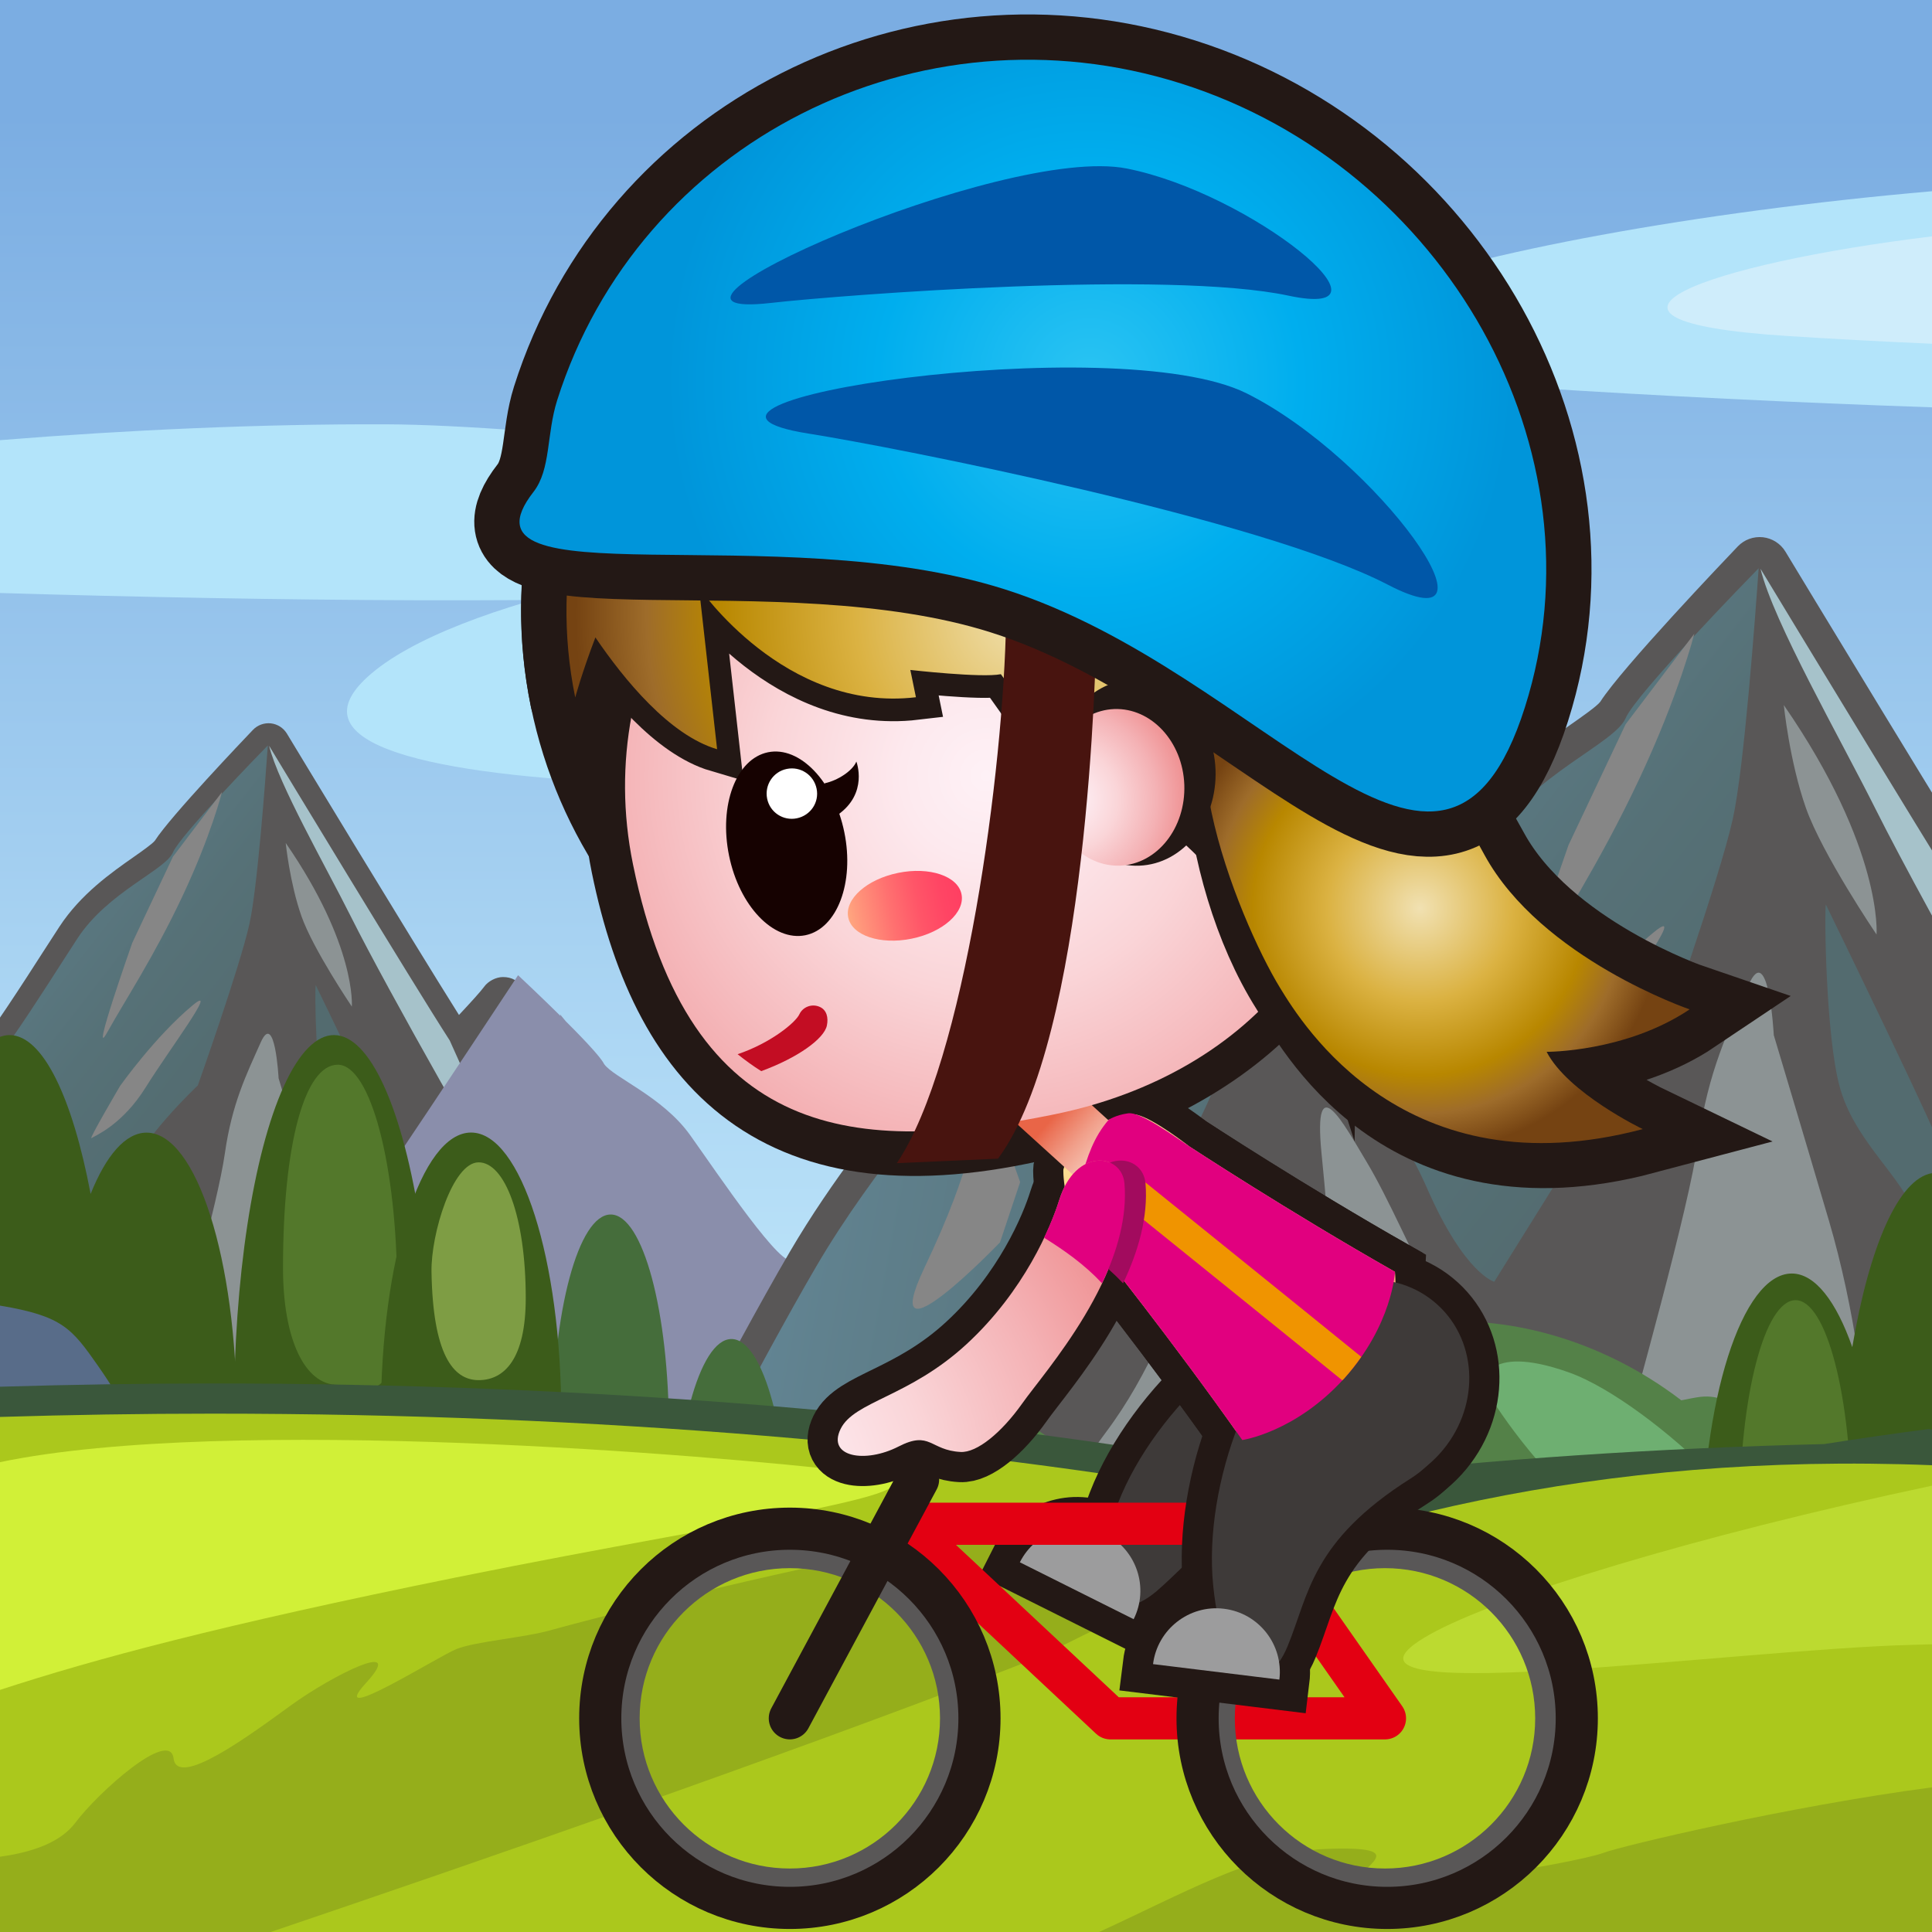<?xml version="1.0" encoding="iso-8859-1"?>
<!-- Generator: Adobe Illustrator 16.0.0, SVG Export Plug-In . SVG Version: 6.00 Build 0)  -->
<!DOCTYPE svg PUBLIC "-//W3C//DTD SVG 1.1//EN" "http://www.w3.org/Graphics/SVG/1.1/DTD/svg11.dtd">
<svg version="1.1" xmlns="http://www.w3.org/2000/svg" xmlns:xlink="http://www.w3.org/1999/xlink" x="0px" y="0px" width="64px"
	 height="64px" viewBox="0 0 64 64" style="enable-background:new 0 0 64 64;" xml:space="preserve">
<rect x="0" y="0" width="64" height="64" fill="#333333" stroke="none"/>
<g id="man_x5F_mountain_x5F_biking_x28_wh_x29__copy">
	<linearGradient id="SVGID_1_" gradientUnits="userSpaceOnUse" x1="32.001" y1="47.125" x2="32.001" y2="3.748">
		<stop  offset="0" style="stop-color:#C1E8FB"/>
		<stop  offset="1" style="stop-color:#7BADE2"/>
	</linearGradient>
	<rect style="fill:url(#SVGID_1_);" width="64" height="64"/>
	<linearGradient id="SVGID_2_" gradientUnits="userSpaceOnUse" x1="32.001" y1="47.125" x2="32.001" y2="3.748">
		<stop  offset="0" style="stop-color:#C1E8FB"/>
		<stop  offset="1" style="stop-color:#7BADE2"/>
	</linearGradient>
	<rect style="fill:url(#SVGID_2_);" width="64" height="64"/>
	<path style="fill:#595757;" d="M21.161,39.067c-0.187-0.353-0.37-0.657-0.549-0.909c-0.839-1.184-1.587-2.551-2.189-3.65
		c-0.923-1.688-1.171-2.142-1.763-2.142c-0.231,0-0.494,0.138-0.627,0.327c-0.098,0.137-0.452,0.528-0.829,0.929
		c-1.566-2.486-5.654-9.243-5.7-9.32c-0.115-0.189-0.311-0.315-0.532-0.34c-0.221-0.023-0.44,0.056-0.593,0.216
		c-0.278,0.291-2.733,2.865-3.247,3.668c-0.075,0.102-0.435,0.354-0.698,0.539c-0.741,0.519-1.757,1.23-2.464,2.31
		c-0.152,0.231-0.335,0.517-0.54,0.834c-0.579,0.902-1.802,2.811-2.474,3.609c-0.715-0.851-1.843-1.842-1.997-1.976
		c-0.151-0.132-0.354-0.193-0.552-0.171c-0.2,0.024-0.38,0.131-0.497,0.295c-0.362,0.508-2.351,3.056-3.394,4.387
		c-0.633-1.036-1.37-2.214-1.37-2.214c-0.126-0.201-0.345-0.327-0.583-0.334c-0.227,0.01-0.463,0.106-0.602,0.3
		c-0.221,0.311-0.546,0.713-0.921,1.178c-0.864,1.066-2.045,2.529-3.037,4.221c-1.386,2.365-3.959,7.353-4.067,7.564
		c-0.114,0.221-0.104,0.484,0.025,0.697c0.129,0.213,0.36,0.342,0.608,0.342l0,0l38.591-0.021V39.067z"/>
	<path style="fill-rule:evenodd;clip-rule:evenodd;fill:#8C9394;" d="M-4.051,46.648c0.476-2.376,1.544-4.633,1.426-5.939
		c-0.119-1.307-0.237-2.97-1.307-0.713c-1.069,2.256-1.544,3.682-2.613,5.107c-1.069,1.426-1.782,3.325-1.069,3.207
		S-4.051,46.648-4.051,46.648z"/>
	<path style="fill-rule:evenodd;clip-rule:evenodd;fill:#8C9394;" d="M9.229,35.719c0,0,0.712,2.375,1.306,4.396
		s0.951,4.514,0.832,5.702c-0.119,1.188-2.731,0.475-3.563,0.475c-0.832,0-2.971,2.258-2.376,0c0.594-2.257,1.782-6.414,2.02-8.078
		c0.237-1.662,0.712-2.612,1.188-3.682C9.11,33.463,9.229,35.719,9.229,35.719z"/>
	<path style="fill-rule:evenodd;clip-rule:evenodd;fill:#8C9394;" d="M-1.244,44.943l2.946,3.449c0,0,2.247-0.744,1.489-2.266
		c-0.618-1.24-0.798-1.971-1.833-3.957c-0.661-1.269-1.225-2.6-1.752-3.476c-0.527-0.875-1.253-2.243-1.057-0.202
		C-1.254,40.534-1.182,41.135-1.244,44.943z"/>
	<path style="fill-rule:evenodd;clip-rule:evenodd;fill:#8C9394;" d="M19.108,47.195c-0.617-1.24-0.798-1.97-1.833-3.957
		c-0.661-1.268-1.225-2.6-1.752-3.475c-0.527-0.875-1.253-2.244-1.057-0.202s0.269,2.642,0.208,6.45l2.292,2.684h1.901
		C19.216,48.328,19.425,47.83,19.108,47.195z"/>
	<path style="fill-rule:evenodd;clip-rule:evenodd;fill:#8C9394;" d="M21.161,43.389c-0.759-1.038-1.519-2.068-1.864-2.449
		c-0.688-0.756-2.02-2.048-1.433-0.082c0.564,1.886,2.457,4.475,3.071,7.836h0.226V43.389z"/>
	<path style="fill-rule:evenodd;clip-rule:evenodd;fill:#A6C2CA;" d="M14.898,34.467c-1.24-1.922-5.654-9.216-5.983-9.761
		c0.306,1.256,1.881,4.003,2.713,5.667c1.212,2.422,4.815,8.792,5.702,10.098C17.827,41.203,16.339,37.639,14.898,34.467z"/>
	<linearGradient id="SVGID_3_" gradientUnits="userSpaceOnUse" x1="-4.123" y1="25.409" x2="8.474" y2="35.272">
		<stop  offset="0.006" style="stop-color:#668B9D"/>
		<stop  offset="0.246" style="stop-color:#60818E"/>
		<stop  offset="0.709" style="stop-color:#567177"/>
		<stop  offset="1" style="stop-color:#536B6F"/>
	</linearGradient>
	<path style="fill-rule:evenodd;clip-rule:evenodd;fill:url(#SVGID_3_);" d="M1.047,39.342c0.886,2.02,1.582,2.199,1.582,2.199
		l1.519-2.436c0.442-1.307,2.405-3.148,2.405-3.148s1.392-3.921,1.709-5.347c0.268-1.207,0.534-4.832,0.61-5.917
		c-0.224,0.229-2.899,2.972-3.142,3.542c-0.254,0.594-2.152,1.306-3.164,2.851c-1.013,1.544-3.459,5.545-3.797,4.991
		C-1.231,36.076,0.162,37.323,1.047,39.342z"/>
	<linearGradient id="SVGID_4_" gradientUnits="userSpaceOnUse" x1="-17.135" y1="39.944" x2="0.087" y2="43.151">
		<stop  offset="0.006" style="stop-color:#668B9D"/>
		<stop  offset="0.246" style="stop-color:#60818E"/>
		<stop  offset="0.709" style="stop-color:#567177"/>
		<stop  offset="1" style="stop-color:#536B6F"/>
	</linearGradient>
	<path style="fill-rule:evenodd;clip-rule:evenodd;fill:url(#SVGID_4_);" d="M-12.685,45.697c0.696-0.891,5.057-2.34,5.664-3.326
		c0.95-1.544,2.941-4.691,3.322-6.236c0.214-0.871,0.266-1.752,0.271-2.363C-3.479,33.727-3.508,33.7-3.508,33.7
		c-0.507,0.713-4.05,5.227-4.05,5.227c-0.634-1.069-1.898-3.088-1.898-3.088c-0.76,1.069-2.531,2.969-3.924,5.345
		c-1.334,2.277-3.825,7.096-4.03,7.492C-15.865,47.838-13.175,46.326-12.685,45.697z"/>
	<path style="fill-rule:evenodd;clip-rule:evenodd;fill:#536B6F;" d="M10.458,32.632c-0.036,0.175-0.003,3.088,0.326,4.299
		c0.326,1.209,1.322,1.998,1.721,2.859c0.4,0.861,0.938,1.688,0.938,1.688s-0.171-2.574-0.134-2.75
		C13.345,38.555,10.458,32.632,10.458,32.632z"/>
	<path style="fill-rule:evenodd;clip-rule:evenodd;fill:#A6C2CA;" d="M21.161,40.746c-0.37-0.875-0.752-1.645-1.13-2.176
		c-1.303-1.835-2.399-4.115-2.989-5.053c0.995,2.398,2.799,6.715,3.14,7.311c0.148,0.26,0.528,0.703,0.98,1.191V40.746z"/>
	<path style="fill-rule:evenodd;clip-rule:evenodd;fill:#8C9394;" d="M9.465,27.925c0,0,0.133,1.321,0.521,2.425
		c0.39,1.104,1.669,2.994,1.669,2.994S11.815,31.33,9.465,27.925z"/>
	<path style="fill-rule:evenodd;clip-rule:evenodd;fill:#868686;" d="M-7.709,41.064c0,0-0.902,1.711-2.803,3.493
		c-1.9,1.782-0.666-0.879,0.475-1.663C-7.854,41.395-7.709,41.064-7.709,41.064z"/>
	<path style="fill-rule:evenodd;clip-rule:evenodd;fill:#868686;" d="M6.391,33.294c0.891-0.739-0.788,1.478-1.565,2.726
		S3.14,37.628,3.03,37.701c-0.11,0.072,0.948-1.728,0.948-1.728S5.142,34.328,6.391,33.294z"/>
	<path style="fill-rule:evenodd;clip-rule:evenodd;fill:#868686;" d="M7.353,26.239c0,0-0.356,1.425-1.307,3.445
		s-1.901,3.447-2.495,4.516s0.832-2.971,0.832-2.971l1.347-2.851L7.353,26.239z"/>
	<path style="fill-rule:evenodd;clip-rule:evenodd;fill:#868686;" d="M-9.634,37.764c0,0,0,0.949-1.188,3.441
		c-1.188,2.495,1.782-0.594,1.782-0.594l0.475-1.423l-0.712-2.019L-9.634,37.764z"/>
	<path style="fill-rule:evenodd;clip-rule:evenodd;fill:#8A8EAB;" d="M40.847,52.116c-0.146-0.264-1.621-2.875-2.818-4.867
		c-0.002-0.006-0.006-0.012-0.01-0.018c-0.086-0.145-0.172-0.285-0.256-0.422c-0.01-0.018-0.021-0.035-0.031-0.053
		c-0.074-0.12-0.145-0.236-0.215-0.35c-0.018-0.027-0.037-0.059-0.055-0.088c-0.084-0.137-0.166-0.266-0.244-0.387
		c-1.254-1.961-2.849-3.529-3.532-4.411c0,0-1.14,1.667-1.71,2.549c0,0-3.189-3.726-3.646-4.313c0,0-1.594,1.274-2.051,1.961
		c-0.305,0.458-2.508-2.843-3.419-4.117c-0.911-1.275-2.536-1.903-2.849-2.354c-0.014-0.029-0.037-0.066-0.068-0.11
		c-0.014-0.019-0.031-0.042-0.047-0.063c-0.021-0.028-0.041-0.055-0.068-0.087c-0.021-0.025-0.047-0.057-0.071-0.085
		c-0.026-0.031-0.052-0.062-0.082-0.095c-0.028-0.031-0.059-0.065-0.089-0.098c-0.033-0.037-0.064-0.072-0.1-0.111
		c-0.029-0.031-0.062-0.064-0.092-0.098c-0.042-0.044-0.084-0.088-0.127-0.134c-0.027-0.028-0.057-0.058-0.084-0.087
		c-0.051-0.052-0.102-0.104-0.154-0.159c-0.023-0.023-0.049-0.049-0.074-0.074c-0.061-0.061-0.121-0.122-0.184-0.185
		c-0.009-0.009-0.018-0.019-0.027-0.027l-0.193-0.234c0,0,0.006,0.021,0.018,0.058c-0.648-0.639-1.287-1.24-1.387-1.333v0
		c-0.009-0.008-0.02-0.019-0.02-0.019s-2.677,4.056-4.36,6.553c-0.008,0.012-0.017,0.023-0.024,0.035
		c-0.064,0.096-0.127,0.188-0.187,0.277c-0.091,0.134-0.179,0.264-0.261,0.385c-0.02,0.027-0.038,0.055-0.057,0.083
		c-0.098,0.143-0.189,0.276-0.272,0.397c-0.003,0.004-0.005,0.007-0.009,0.011c-0.088,0.129-0.168,0.243-0.236,0.341v0.001
		c-0.071,0.101-0.133,0.187-0.178,0.248c0,0-0.031-0.029-0.076-0.072v11.566l22.413,0.011l0.891,0.002l6.06,0.002
		c0,0-0.01-0.018-0.018-0.033C40.847,52.116,40.847,52.116,40.847,52.116z"/>
	<path style="fill-rule:evenodd;clip-rule:evenodd;fill:#B3E4FA;" d="M33.637,17.19c-3.894-1.958-16.304-3.117-20.831-3.134
		C8.643,14.04,4.187,14.244,0,14.581v5.063C18.427,20.194,39.171,19.974,33.637,17.19z"/>
	<path style="fill-rule:evenodd;clip-rule:evenodd;fill:#B3E4FA;" d="M12.166,22.432c2.869-2.629,12.017-4.185,15.354-4.209
		c13.688-0.098,31.667,5.691,17.199,6.958C30.252,26.448,7.272,26.916,12.166,22.432z"/>
	<path style="fill-rule:evenodd;clip-rule:evenodd;fill:#CFEDFB;" d="M20.813,21.965c1.563-1.432,6.543-2.279,8.36-2.292
		c7.454-0.053,17.245,3.099,9.366,3.789S18.146,24.406,20.813,21.965z"/>
	<path style="fill-rule:evenodd;clip-rule:evenodd;fill:#B3E4FA;" d="M64,6.335c-15.691,1.367-29.346,5.471-13.194,6.513
		c4.051,0.261,8.594,0.488,13.194,0.645V6.335z"/>
	<path style="fill-rule:evenodd;clip-rule:evenodd;fill:#CFEDFB;" d="M64,7.83c-7.428,0.903-12.776,2.785-4.811,3.299
		c1.504,0.097,3.133,0.185,4.811,0.258V7.83z"/>
	<path style="fill-rule:evenodd;clip-rule:evenodd;fill:#B3E4FA;" d="M64,29.522c-2.418-0.815-6.483-1.52-10.021-1.495
		c-1.799,0.013-6.729,0.852-8.275,2.269c-2.639,2.417,9.748,2.165,17.547,1.482c0.272-0.024,0.52-0.051,0.75-0.081V29.522z"/>
	<path style="fill:#595757;" d="M75.501,38.989c-0.263-0.494-0.519-0.922-0.771-1.276c-1.178-1.659-2.228-3.578-3.071-5.121
		c-1.296-2.368-1.644-3.004-2.474-3.004c-0.324,0-0.692,0.194-0.88,0.459c-0.137,0.192-0.634,0.739-1.162,1.302
		c-2.197-3.486-7.933-12.966-7.998-13.075c-0.161-0.266-0.437-0.442-0.746-0.477c-0.31-0.033-0.617,0.078-0.832,0.303
		c-0.391,0.408-3.835,4.02-4.556,5.147c-0.105,0.143-0.61,0.497-0.979,0.755c-1.04,0.729-2.465,1.726-3.457,3.241
		c-0.213,0.325-0.471,0.726-0.757,1.171c-0.813,1.266-2.529,3.941-3.472,5.062c-1.004-1.193-2.586-2.584-2.802-2.772
		c-0.213-0.186-0.496-0.27-0.774-0.239c-0.28,0.033-0.533,0.183-0.697,0.413c-0.508,0.713-3.299,4.288-4.762,6.156
		c-0.888-1.454-1.922-3.106-1.922-3.106c-0.177-0.282-0.484-0.459-0.818-0.469c-0.318,0.014-0.65,0.148-0.844,0.421
		c-0.31,0.436-0.766,0.999-1.293,1.651c-1.211,1.498-2.87,3.549-4.261,5.922c-1.944,3.319-5.555,10.317-5.708,10.614
		c-0.16,0.31-0.146,0.681,0.035,0.979c0.181,0.298,0.505,0.479,0.854,0.479h0l54.146-0.03V38.989z"/>
	<path style="fill-rule:evenodd;clip-rule:evenodd;fill:#8C9394;" d="M40.126,49.625c0.667-3.333,2.166-6.5,2-8.333
		s-0.333-4.166-1.833-1s-2.167,5.166-3.667,7.166s-2.5,4.666-1.5,4.5S40.126,49.625,40.126,49.625z"/>
	<path style="fill-rule:evenodd;clip-rule:evenodd;fill:#8C9394;" d="M58.759,34.291c0,0,1,3.333,1.833,6.167s1.334,6.333,1.167,8
		s-3.833,0.667-5,0.667s-4.168,3.167-3.334,0s2.501-9,2.834-11.334c0.333-2.332,0.999-3.666,1.666-5.166
		S58.759,34.291,58.759,34.291z"/>
	<path style="fill-rule:evenodd;clip-rule:evenodd;fill:#8C9394;" d="M44.065,47.233l4.133,4.839c0,0,3.152-1.043,2.09-3.179
		c-0.867-1.74-1.12-2.764-2.572-5.552c-0.927-1.779-1.719-3.647-2.459-4.876c-0.739-1.228-1.758-3.147-1.482-0.283
		C44.051,41.047,44.151,41.89,44.065,47.233z"/>
	<path style="fill-rule:evenodd;clip-rule:evenodd;fill:#8C9394;" d="M72.621,50.394c-0.866-1.74-1.12-2.764-2.572-5.552
		c-0.927-1.779-1.719-3.647-2.458-4.876c-0.74-1.228-1.758-3.147-1.482-0.283s0.377,3.707,0.291,9.051l3.216,3.765l2.667-0.001
		C72.771,51.982,73.064,51.284,72.621,50.394z"/>
	<path style="fill-rule:evenodd;clip-rule:evenodd;fill:#8C9394;" d="M75.501,45.052c-1.065-1.456-2.131-2.901-2.615-3.436
		c-0.965-1.062-2.834-2.874-2.01-0.116c0.791,2.646,3.446,6.278,4.309,10.995h0.316V45.052z"/>
	<path style="fill-rule:evenodd;clip-rule:evenodd;fill:#A6C2CA;" d="M66.714,32.535c-1.739-2.696-7.934-12.93-8.395-13.694
		c0.429,1.763,2.64,5.618,3.807,7.951c1.7,3.399,6.756,12.334,8,14.167C70.822,41.986,68.735,36.984,66.714,32.535z"/>
	<linearGradient id="SVGID_5_" gradientUnits="userSpaceOnUse" x1="40.028" y1="19.83" x2="57.697" y2="33.664">
		<stop  offset="0.006" style="stop-color:#668B9D"/>
		<stop  offset="0.246" style="stop-color:#60818E"/>
		<stop  offset="0.709" style="stop-color:#567177"/>
		<stop  offset="1" style="stop-color:#536B6F"/>
	</linearGradient>
	<path style="fill-rule:evenodd;clip-rule:evenodd;fill:url(#SVGID_5_);" d="M47.279,39.375c1.243,2.833,2.22,3.084,2.22,3.084
		l2.131-3.417c0.621-1.833,3.375-4.417,3.375-4.417s1.953-5.5,2.397-7.5c0.376-1.693,0.749-6.779,0.856-8.302
		c-0.314,0.321-4.067,4.17-4.408,4.969c-0.357,0.833-3.02,1.833-4.439,4c-1.421,2.167-4.854,7.779-5.328,7
		C44.083,34.792,46.037,36.542,47.279,39.375z"/>
	<linearGradient id="SVGID_6_" gradientUnits="userSpaceOnUse" x1="21.767" y1="40.22" x2="45.932" y2="44.719">
		<stop  offset="0.006" style="stop-color:#668B9D"/>
		<stop  offset="0.246" style="stop-color:#60818E"/>
		<stop  offset="0.709" style="stop-color:#567177"/>
		<stop  offset="1" style="stop-color:#536B6F"/>
	</linearGradient>
	<path style="fill-rule:evenodd;clip-rule:evenodd;fill:url(#SVGID_6_);" d="M28.013,48.292c0.977-1.25,7.096-3.284,7.947-4.667
		c1.333-2.167,4.127-6.583,4.66-8.75c0.301-1.224,0.373-2.459,0.381-3.316c-0.072-0.064-0.113-0.101-0.113-0.101
		c-0.712,1-5.683,7.333-5.683,7.333c-0.889-1.5-2.663-4.333-2.663-4.333c-1.066,1.5-3.552,4.166-5.506,7.5
		c-1.872,3.195-5.367,9.955-5.654,10.512C23.551,51.295,27.324,49.174,28.013,48.292z"/>
	<path style="fill-rule:evenodd;clip-rule:evenodd;fill:#536B6F;" d="M60.483,29.962c-0.051,0.245-0.004,4.331,0.457,6.03
		c0.458,1.697,1.855,2.805,2.415,4.012c0.562,1.21,1.315,2.368,1.315,2.368s-0.24-3.612-0.188-3.858
		C64.534,38.27,60.483,29.962,60.483,29.962z"/>
	<path style="fill-rule:evenodd;clip-rule:evenodd;fill:#548148;" d="M58.743,47.521c0,0-0.538-0.574-1.321-1.002
		c-0.785-0.43-1.183-0.217-1.889-0.102c-0.706,0.118,1.352,1.362,2.338,1.459C58.854,47.973,58.743,47.521,58.743,47.521z"/>
	<path style="fill-rule:evenodd;clip-rule:evenodd;fill:#548148;" d="M62.01,49.305c0,0-0.395-0.506-0.967-0.883
		c-0.575-0.38-0.867-0.191-1.383-0.09c-0.518,0.104,0.988,1.201,1.711,1.287C62.091,49.703,62.01,49.305,62.01,49.305z"/>
	<path style="fill-rule:evenodd;clip-rule:evenodd;fill:#548148;" d="M27.132,49.72c0,0-0.585-0.262-1.268-0.325
		c-0.687-0.066-0.855,0.238-1.263,0.57c-0.409,0.334,1.436,0.596,2.114,0.332C27.391,50.033,27.132,49.72,27.132,49.72z"/>
	<path style="fill-rule:evenodd;clip-rule:evenodd;fill:#456D3B;" d="M11.436,52.523l9.249-0.004
		c1.241-1.177,2.131-2.895,1.554-3.77c-0.635-0.963-3.063-0.082-4.75,0.709C15.472,50.404,13.725,51.222,11.436,52.523z"/>
	<path style="fill-rule:evenodd;clip-rule:evenodd;fill:#456D3B;" d="M27.057,52.516c1.47-1.196,3.359-2.772,5.17-4.391
		c0.473-0.421,0.849-0.821,1.143-1.195c-0.303-0.092-0.582-0.138-0.787-0.138c-0.799,0-4.084,1.333-5.682,2.833
		c-0.86,0.807-4.591,1.915-6.216,2.893L27.057,52.516z"/>
	<path style="fill-rule:evenodd;clip-rule:evenodd;fill:#A6C2CA;" d="M75.501,41.345c-0.519-1.228-1.056-2.307-1.586-3.053
		c-1.828-2.575-3.366-5.774-4.194-7.09c1.396,3.367,3.928,9.421,4.405,10.257c0.208,0.364,0.741,0.987,1.375,1.672V41.345z"/>
	<path style="fill:#548148;" d="M64,50.568c-1.375-0.599-2.514-1-2.874-1.193c-0.932-0.5-2.108-0.203-4.927-2.583
		c-2.664-2.25-5.859-3.167-8.524-3c-1.726,0.108-4.794,2-4.794,2S40.484,47.5,39.951,48s-3.996,2.625-4.35,0.959
		c-0.318-1.491-2.221-2.167-3.02-2.167s-4.084,1.333-5.682,2.833c-0.86,0.807-1.824,1.915-3.449,2.893L64,52.495V50.568z"/>
	<path style="fill-rule:evenodd;clip-rule:evenodd;fill:#6EAF71;" d="M49.125,45.875c0,0,1.167,2.082,3.167,3.916
		s3.333,1.5,5.5,1.667s-2.999-5-5.833-6S49.125,45.875,49.125,45.875z"/>
	<path style="fill-rule:evenodd;clip-rule:evenodd;fill:#548148;" d="M21.425,49.676c0,0-0.773,0.144-1.557,0.571
		c-0.784,0.429-0.821,0.878-1.106,1.535c-0.28,0.658,1.877-0.401,2.491-1.18C21.865,49.827,21.425,49.676,21.425,49.676z"/>
	<path style="fill-rule:evenodd;clip-rule:evenodd;fill:#548148;" d="M39.592,46.509c0,0-0.773,0.144-1.557,0.571
		c-0.785,0.429-0.822,0.878-1.106,1.535c-0.28,0.658,1.877-0.401,2.491-1.18C40.031,46.66,39.592,46.509,39.592,46.509z"/>
	<path style="fill-rule:evenodd;clip-rule:evenodd;fill:#456D3B;" d="M43.708,45.15c0,0-0.784,0.061-1.608,0.402
		c-0.827,0.342-0.911,0.784-1.265,1.407c-0.35,0.625,1.909-0.198,2.604-0.906C44.129,45.348,43.708,45.15,43.708,45.15z"/>
	<path style="fill-rule:evenodd;clip-rule:evenodd;fill:#6EAF71;" d="M59.309,49.816c0,0,0.772,0.982,1.615,1.756
		c0.844,0.773,1.405,0.633,2.318,0.703c0.914,0.07-1.264-2.107-2.459-2.529C59.589,49.324,59.309,49.816,59.309,49.816z"/>
	<path style="fill-rule:evenodd;clip-rule:evenodd;fill:#456D3B;" d="M42.881,45.792c0,0-2.396,1.708-2.93,2.208
		c-0.258,0.242-1.201,0.861-2.146,1.251c-1.773,1.185-3.768,2.345-5.422,3.262l6.992-0.005c2.716-1.614,3.875-3.633,3.875-3.633
		c2.296-3.002,4.836-4.627,5.02-5.09c-0.199,0.001-0.4-0.005-0.595,0.007c-0.282,0.11-0.561,0.149-0.842,0.156
		C45.106,44.422,42.881,45.792,42.881,45.792z"/>
	<path style="fill-rule:evenodd;clip-rule:evenodd;fill:#8C9394;" d="M59.091,23.357c0,0,0.187,1.854,0.73,3.402
		c0.547,1.549,2.342,4.199,2.342,4.199S62.388,28.134,59.091,23.357z"/>
	<path style="fill-rule:evenodd;clip-rule:evenodd;fill:#868686;" d="M34.993,41.792c0,0-1.266,2.399-3.934,4.9
		c-2.666,2.5-0.934-1.233,0.667-2.333C34.79,42.254,34.993,41.792,34.993,41.792z"/>
	<path style="fill-rule:evenodd;clip-rule:evenodd;fill:#868686;" d="M54.776,30.889c1.25-1.036-1.105,2.072-2.196,3.824
		s-2.364,2.257-2.519,2.359c-0.154,0.102,1.33-2.424,1.33-2.424S53.024,32.34,54.776,30.889z"/>
	<path style="fill-rule:evenodd;clip-rule:evenodd;fill:#868686;" d="M56.126,20.992c0,0-0.5,2-1.833,4.833s-2.667,4.833-3.5,6.333
		c-0.833,1.5,1.167-4.167,1.167-4.167l1.891-4L56.126,20.992z"/>
	<path style="fill-rule:evenodd;clip-rule:evenodd;fill:#868686;" d="M32.293,37.159c0,0-0.001,1.333-1.667,4.83
		c-1.666,3.5,2.5-0.834,2.5-0.834l0.667-1.996l-1-2.833L32.293,37.159z"/>
	<path style="fill:#3C5C1A;" d="M4.855,37.52c-0.701,0-1.343,0.763-1.853,2.03c-0.601-3.182-1.581-5.262-2.69-5.262
		c-0.105,0-0.209,0.023-0.313,0.06v25.055c0.103,0.036,0.207,0.06,0.313,0.06c1.104,0,2.08-2.062,2.682-5.218
		c0.511,1.28,1.157,2.051,1.861,2.051c1.65,0,2.988-4.203,2.988-9.389C7.844,41.722,6.506,37.52,4.855,37.52z"/>
	<path style="fill:#3C5C1A;" d="M64,38.862c-1.109,0.186-2.076,2.426-2.641,5.763c-0.53-1.51-1.231-2.438-2.004-2.438
		c-1.65,0-2.988,4.202-2.988,9.387c0,5.186,1.338,9.389,2.988,9.389c0.789,0,1.506-0.969,2.04-2.54
		c0.569,3.218,1.52,5.361,2.604,5.543V38.862z"/>
	<ellipse style="fill:#53782B;" cx="59.48" cy="50.198" rx="1.852" ry="7.128"/>
	<ellipse style="fill:#3C5C1A;" cx="11.063" cy="46.875" rx="3.313" ry="12.587"/>
	<path style="fill:#53782B;" d="M13.156,42.75c0,4.131-0.881,3.125-1.969,3.125S9.375,44.375,9.375,42
		c0-4.132,0.725-6.73,1.813-6.73S13.156,38.618,13.156,42.75z"/>
	<ellipse style="fill:#456D3B;" cx="20.23" cy="47.406" rx="1.929" ry="7.174"/>
	<ellipse style="fill:#456D3B;" cx="24.23" cy="51.531" rx="1.929" ry="7.174"/>
	<ellipse style="fill:#3C5C1A;" cx="15.605" cy="46.906" rx="2.988" ry="9.389"/>
	<path style="fill:#7E9D44;" d="M17.416,43c0,2-0.699,2.719-1.561,2.719s-1.517-0.887-1.561-3.594
		c-0.02-1.25,0.699-3.621,1.561-3.621S17.416,40.292,17.416,43z"/>
	<path style="fill:#586C89;" d="M4.75,47.75c0,0-0.625-1.25-1.5-2.5s-1.183-1.655-3.25-2v4.5H4.75z"/>
	<path style="fill:#3A573B;" d="M64,47.351c-0.045,0-0.087-0.017-0.132-0.011c-1.157,0.154-2.308,0.317-3.442,0.497
		c-5.548,0.134-10.952,0.498-16.07,1.082c-0.266-0.106-0.545-0.146-0.769-0.165c-0.459-0.04-0.971-0.06-1.564-0.06h-0.045
		c-10.34-1.875-22.419-2.865-34.936-2.865c-2.286,0-4.655,0.037-7.042,0.108V64h64V47.351z"/>
	<path style="fill:#ABC81C;" d="M64,56.819c-9.621-5.881-31.496-9.99-56.958-9.99c-2.382,0-4.729,0.039-7.042,0.109V64h64V56.819z"
		/>
	<path style="fill:#D1F037;" d="M28.25,48.75C23.758,48.215,7.562,46.859,0,48.436v7.544c3.127-1.021,7.261-2.137,15.125-3.729
		C25,50.25,32.902,49.304,28.25,48.75z"/>
	<path style="fill:#95AE1B;" d="M43.5,49.75c-7.125-0.625-24.375,4-25.25,4.25s-2.5,0.375-3.125,0.625s-4.375,2.625-3,1.125
		S11,55.5,9.625,56.5s-3.75,2.75-3.875,1.75s-2.5,1.125-3.25,2.125C2.017,61.02,1.114,61.351,0,61.506V64h8.968
		C22.808,59.309,48.775,50.213,43.5,49.75z"/>
	<path style="fill:#ABC81C;" d="M64,48.537C41.833,47.666,28.71,57.7,21.465,64H64V48.537z"/>
	<path style="fill:#95AE1B;" d="M64,64v-4.792c-4.771,0.628-10.272,1.941-10.875,2.167c-1,0.375-8,1.5-8.125,1s2-1.25-1.125-1.125
		c-2.273,0.091-4.747,1.505-7.467,2.75H64z"/>
	<path style="fill:#BCDA30;" d="M64,49.215c-7.842,1.664-14.412,3.681-16.633,4.927c-4.6,2.58,9.988,0.496,15.998,0.345
		c0.216-0.006,0.421-0.012,0.635-0.018V49.215z"/>
	<circle style="fill:none;stroke:#595757;stroke-width:1.244;stroke-miterlimit:10;" cx="26.164" cy="56.922" r="5.597"/>
	<g id="man_x5F_climbing_x28_ye_x29__27_">
		<g id="g235_27_">
			<g>
				<path id="path8_109_" style="fill:#231815;stroke:#231815;stroke-width:2;stroke-miterlimit:10;" d="M44.513,43.31
					c-2.694,0.094-6.258,3.338-7.477,6.484c-1.224,3.146-0.121,4.105,1.282,2.912c1.401-1.203,2.269-2.742,6.166-3.109
					C48.381,49.231,46.409,43.243,44.513,43.31z"/>
			</g>
			<g>
				<path id="path10_65_" style="fill:#231815;stroke:#231815;stroke-width:2;stroke-miterlimit:10;" d="M33.784,51.753
					c0.522-1.039,1.789-1.461,2.829-0.941c1.038,0.52,1.461,1.787,0.941,2.826L33.784,51.753z"/>
			</g>
			<g>
				<path id="path12_50_" style="fill:#3E3A39;" d="M44.513,43.31c-2.694,0.094-6.258,3.338-7.477,6.484
					c-1.224,3.146-0.121,4.105,1.282,2.912c1.401-1.203,2.269-2.742,6.166-3.109C48.381,49.231,46.409,43.243,44.513,43.31z"/>
			</g>
			<g>
				<path id="path14_51_" style="fill:#9C9C9D;" d="M33.784,51.753c0.522-1.039,1.789-1.461,2.829-0.941
					c1.038,0.52,1.461,1.787,0.941,2.826L33.784,51.753z"/>
			</g>
			
				<polygon style="fill:none;stroke:#E30012;stroke-width:1.396;stroke-linecap:round;stroke-linejoin:round;stroke-miterlimit:10;" points="
				45.879,56.922 36.785,56.922 29.899,50.477 41.369,50.477 			"/>
			<circle style="fill:none;stroke:#595757;stroke-width:1.244;stroke-miterlimit:10;" cx="45.88" cy="56.922" r="5.597"/>
			<circle style="fill:none;stroke:#231815;stroke-width:1.396;stroke-miterlimit:10;" cx="26.165" cy="56.921" r="6.281"/>
			<circle style="fill:none;stroke:#231815;stroke-width:1.396;stroke-miterlimit:10;" cx="45.952" cy="56.921" r="6.281"/>
			<g>
				<path id="path83_41_" style="fill:#231815;stroke:#231815;stroke-width:2;stroke-miterlimit:10;" d="M35.085,39.765
					c-0.273,0.879-1.15,2.993-3.063,4.759c-1.91,1.762-3.726,1.888-4.177,2.814c-0.453,0.93,0.82,1.145,1.92,0.58
					c1.055-0.541,1.035,0.124,2.052,0.18c0.548,0.032,1.365-0.645,2.046-1.607c0.73-1.037,3.641-4.258,3.386-7.289
					C37.164,38.205,35.627,38.006,35.085,39.765z"/>
			</g>
			<g>
				<g id="g226_27_">
					<path id="path34-7-5_807_" style="fill:none;stroke:#231815;stroke-width:2;stroke-miterlimit:10;" d="M39.401,37.978
						c-0.395-0.303-1.498-1.121-1.915-1.065c-0.414,0.058-0.761,0.181-0.761,0.181c-0.775,0.291-1.28,0.85-1.499,1.648
						c0,0-0.021,0.209,0.077,0.781c0.072,0.416,0.772,1.289,1.061,1.801c0,0,2.448,3.047,4.789,6.38c0,0,2.119,0.081,3.731-1.696
						c1.612-1.775,1.325-3.878,1.325-3.878C42.671,40.123,39.401,37.978,39.401,37.978z"/>
					
						<ellipse id="ellipse86_35_" transform="matrix(-0.74 -0.672 0.672 -0.74 47.793 110.202)" style="fill:none;stroke:#231815;stroke-width:2;stroke-miterlimit:10;" cx="45.179" cy="45.871" rx="3.375" ry="3.619"/>
					<path id="path88_37_" style="fill:none;stroke:#231815;stroke-width:2;stroke-miterlimit:10;" d="M43.906,43.352
						c-2.354,1.305-4.057,5.814-3.717,9.173c0.337,3.356,1.757,3.717,2.463,2.011c0.706-1.705,0.778-3.474,4.086-5.564
						C50.041,46.877,45.57,42.43,43.906,43.352z"/>
					<path id="path90_36_" style="fill:none;stroke:#231815;stroke-width:2;stroke-miterlimit:10;" d="M38.196,55.126
						c0.142-1.149,1.196-1.976,2.347-1.834c1.157,0.14,1.979,1.192,1.838,2.347L38.196,55.126z"/>
					<path id="path34-7-5_806_" style="fill:none;stroke:#231815;stroke-width:2;stroke-miterlimit:10;" d="M39.401,37.978
						c-0.452-0.299-1.613-1.158-2.032-1.098c-0.413,0.057-0.644,0.215-0.644,0.215c-0.773,0.291-0.706,1.205-0.924,2.004
						c0,0-0.022,0.209,0.078,0.781c0.07,0.415,0.104,0.848,0.485,1.443c0,0,2.448,3.051,4.788,6.38c0,0,1.752-0.252,3.365-2.029
						c1.608-1.774,1.694-3.542,1.694-3.542C42.671,40.123,39.401,37.978,39.401,37.978z"/>
					<g id="g192_27_">
						<g id="g190_27_">
							<g id="g188_27_">
								<path id="path93_43_" style="fill:#F09400;stroke:#231815;stroke-width:1.542;stroke-miterlimit:10;" d="M49.482,16.882
									c1.7,8.314-4.276,16.554-12.74,18.284c-8.464,1.729-16.701-3.604-18.401-11.917C16.64,14.933,22.122,6.787,30.588,5.056
									C39.053,3.327,47.781,8.567,49.482,16.882z"/>
								
									<radialGradient id="path108_1_" cx="438.193" cy="-154.811" r="14.934" gradientTransform="matrix(0.98 -0.2 -0.2 -0.98 -426.401 -43.752)" gradientUnits="userSpaceOnUse">
									<stop  offset="0" style="stop-color:#C97229"/>
									<stop  offset="0.387" style="stop-color:#BC6330"/>
									<stop  offset="0.603" style="stop-color:#B0522C"/>
									<stop  offset="0.715" style="stop-color:#A84729"/>
									<stop  offset="0.87" style="stop-color:#993F18"/>
									<stop  offset="1" style="stop-color:#8A3606"/>
								</radialGradient>
								
									<path id="path108_22_" style="fill:url(#path108_1_);stroke:#231815;stroke-width:3;stroke-linecap:round;stroke-linejoin:round;stroke-miterlimit:10;" d="
									M48.771,17.025c-1.767-7.899-9.972-12.919-18.039-11.27c-3.631,0.744-6.679,2.73-8.794,5.41
									c-0.037,0.046-0.069,0.089-0.105,0.137c-0.276,0.36-0.538,0.73-0.782,1.115c-0.056,0.085-0.104,0.173-0.156,0.262
									c-0.215,0.351-0.416,0.711-0.6,1.083c-0.052,0.104-0.103,0.21-0.154,0.317c-0.17,0.369-0.327,0.743-0.468,1.124
									c-0.039,0.109-0.08,0.212-0.119,0.321c-0.139,0.406-0.258,0.82-0.359,1.237c-0.021,0.084-0.045,0.167-0.065,0.252
									c-0.444,1.951-0.5,4.012-0.075,6.092c0,0,0.22-0.818,0.668-1.989c0.953,1.399,2.454,3.238,4.032,3.703l-0.602-5.36
									c0,0,2.833,4.153,7.188,3.638l-0.185-0.904c0,0,2.366,0.269,2.999,0.14c0,0,1.717,2.344,2.214,3.355
									c0,0,0.075-0.438,0.131-1.224c0.242,0.124,4.858,2.524,6.351,5.575l0.915-1.253l1.356,4.231
									C44.122,33.016,51.131,27.574,48.771,17.025z"/>
								
									<radialGradient id="path123_1_" cx="438.192" cy="-154.769" r="14.912" gradientTransform="matrix(0.98 -0.2 -0.2 -0.98 -426.401 -43.752)" gradientUnits="userSpaceOnUse">
									<stop  offset="0" style="stop-color:#C97229"/>
									<stop  offset="0.387" style="stop-color:#BC6330"/>
									<stop  offset="0.603" style="stop-color:#B0522C"/>
									<stop  offset="0.715" style="stop-color:#A84729"/>
									<stop  offset="0.87" style="stop-color:#993F18"/>
									<stop  offset="1" style="stop-color:#8A3606"/>
								</radialGradient>
								<path id="path123_261_" style="fill:url(#path123_1_);" d="M48.771,17.025c1.621,7.93-4.1,15.791-12.171,17.441
									c-8.068,1.65-15.927-3.437-17.546-11.364c-1.623-7.929,3.607-15.697,11.678-17.347C38.799,4.106,47.149,9.096,48.771,17.025
									z"/>
								<path id="path125_139_" style="fill:#231815;stroke:#231815;stroke-width:2.782;stroke-miterlimit:10;" d="M44.543,23.81
									c1.373,6.726-3.165,11.456-9.603,13.102c-8.848,2.26-12.597-1.556-13.972-8.283c-1.377-6.728,2.787-13.269,9.295-14.6
									C36.771,12.697,43.165,17.077,44.543,23.81z"/>
								
									<radialGradient id="path34-7-5_1_" cx="588.049" cy="-294.57" r="33.846" gradientTransform="matrix(0.405 -0.446 -0.74 -0.672 -424.084 98.186)" gradientUnits="userSpaceOnUse">
									<stop  offset="0" style="stop-color:#FFF89F"/>
									<stop  offset="1" style="stop-color:#F15F57"/>
								</radialGradient>
								<path id="path34-7-5_805_" style="fill:url(#path34-7-5_1_);" d="M39.401,37.978c-0.395-0.303-1.498-1.121-1.915-1.065
									c-0.414,0.058-0.761,0.181-0.761,0.181c-0.775,0.291-1.28,0.85-1.499,1.648c0,0-0.021,0.209,0.077,0.781
									c0.072,0.416,0.772,1.289,1.061,1.801c0,0,2.448,3.047,4.789,6.38c0,0,2.119,0.081,3.731-1.696
									c1.612-1.775,1.325-3.878,1.325-3.878C42.671,40.123,39.401,37.978,39.401,37.978z"/>
								<linearGradient id="polygon138_1_" gradientUnits="userSpaceOnUse" x1="37.145" y1="38.87" x2="34.927" y2="36.942">
									<stop  offset="0" style="stop-color:#F8D8CB"/>
									<stop  offset="0.137" style="stop-color:#F7D1C3"/>
									<stop  offset="0.348" style="stop-color:#F5BEAD"/>
									<stop  offset="0.608" style="stop-color:#F19F8A"/>
									<stop  offset="0.903" style="stop-color:#EB7459"/>
									<stop  offset="1" style="stop-color:#E96547"/>
								</linearGradient>
								<polygon id="polygon138_28_" style="fill:url(#polygon138_1_);" points="37.402,37.733 35.975,39.308 33.675,37.22 
									35.107,35.644 								"/>
								
									<ellipse id="ellipse140_28_" transform="matrix(-0.74 -0.672 0.672 -0.74 47.793 110.202)" style="fill:#3E3A39;" cx="45.179" cy="45.871" rx="3.375" ry="3.619"/>
								<path id="path142_45_" style="fill:#3E3A39;" d="M43.906,43.352c-2.354,1.305-4.057,5.814-3.717,9.173
									c0.337,3.356,1.757,3.717,2.463,2.011c0.706-1.705,0.778-3.474,4.086-5.564C50.041,46.877,45.57,42.43,43.906,43.352z"/>
								<path id="path144_43_" style="fill:#9C9C9D;" d="M38.196,55.126c0.142-1.149,1.196-1.976,2.347-1.834
									c1.157,0.14,1.979,1.192,1.838,2.347L38.196,55.126z"/>
								<path id="path146_35_" style="fill:none;stroke:#1EA839;stroke-miterlimit:10;" d="M44.462,44.76"/>
								<path id="path34-7-5_804_" style="fill:#E1007F;" d="M39.401,37.978c-0.452-0.299-1.613-1.158-2.032-1.098
									c-0.413,0.057-0.644,0.215-0.644,0.215c-0.492,0.572-0.706,1.205-0.924,2.004c0,0-0.022,0.209,0.078,0.781
									c0.07,0.415,0.104,0.848,0.485,1.443c0,0,2.448,3.051,4.788,6.38c0,0,1.752-0.252,3.365-2.029
									c1.608-1.774,1.694-3.542,1.694-3.542C42.671,40.123,39.401,37.978,39.401,37.978z"/>
								<path style="fill:#F09400;" d="M37.363,38.7c-0.15,0.301-0.27,0.626-0.375,0.983c2.096,1.693,5.315,4.286,7.477,6.043
									c0.019-0.02,0.036-0.033,0.054-0.053c0.221-0.244,0.408-0.486,0.575-0.726C42.832,43.11,39.344,40.301,37.363,38.7z"/>
								
									<radialGradient id="path154_1_" cx="435.826" cy="-159.806" r="22.04" gradientTransform="matrix(0.98 -0.2 -0.2 -0.98 -426.401 -43.752)" gradientUnits="userSpaceOnUse">
									<stop  offset="0" style="stop-color:#FEF1F6"/>
									<stop  offset="0.127" style="stop-color:#FDE9EE"/>
									<stop  offset="0.324" style="stop-color:#FAD5D8"/>
									<stop  offset="0.566" style="stop-color:#F4B2B5"/>
									<stop  offset="0.841" style="stop-color:#ED8384"/>
									<stop  offset="1" style="stop-color:#E86564"/>
								</radialGradient>
								<path id="path154_43_" style="fill:url(#path154_1_);" d="M44.543,23.81c1.373,6.726-3.095,11.769-9.603,13.102
									c-6.507,1.33-12.081,0.964-13.972-8.283c-1.377-6.728,2.787-13.269,9.295-14.6C36.771,12.697,43.165,17.077,44.543,23.81z"
									/>
								
									<path id="path156_40_" style="fill:none;stroke:#A4414A;stroke-width:0.835;stroke-linecap:round;stroke-linejoin:round;stroke-miterlimit:10;" d="
									M26.534,20.971c0,0-1.949-1.754-3.582,0.732"/>
								
									<radialGradient id="path171_1_" cx="438.193" cy="-154.811" r="14.934" gradientTransform="matrix(0.98 -0.2 -0.2 -0.98 -426.401 -43.752)" gradientUnits="userSpaceOnUse">
									<stop  offset="0" style="stop-color:#C97229"/>
									<stop  offset="0.387" style="stop-color:#BC6330"/>
									<stop  offset="0.603" style="stop-color:#B0522C"/>
									<stop  offset="0.715" style="stop-color:#A84729"/>
									<stop  offset="0.87" style="stop-color:#993F18"/>
									<stop  offset="1" style="stop-color:#8A3606"/>
								</radialGradient>
								<path id="path171_30_" style="fill:url(#path171_1_);stroke:#231815;stroke-width:1.5;stroke-miterlimit:10;" d="
									M48.771,17.025c-1.767-7.899-9.972-12.919-18.039-11.27c-3.631,0.744-6.679,2.73-8.794,5.41
									c-0.037,0.046-0.069,0.089-0.105,0.137c-0.276,0.36-0.538,0.73-0.782,1.115c-0.056,0.085-0.104,0.173-0.156,0.262
									c-0.215,0.351-0.416,0.711-0.6,1.083c-0.052,0.104-0.103,0.21-0.154,0.317c-0.17,0.369-0.327,0.743-0.468,1.124
									c-0.039,0.109-0.08,0.212-0.119,0.321c-0.139,0.406-0.258,0.82-0.359,1.237c-0.021,0.084-0.045,0.167-0.065,0.252
									c-0.444,1.951-0.5,4.012-0.075,6.092c0,0,0.22-0.818,0.668-1.989c0.953,1.399,2.454,3.238,4.032,3.703l-0.602-5.36
									c0,0,2.833,4.153,7.188,3.638l-0.185-0.904c0,0,2.366,0.269,2.999,0.14c0,0,1.717,2.344,2.214,3.355
									c0,0,0.075-0.438,0.131-1.224c0.242,0.124,4.858,2.524,6.351,5.575l0.915-1.253l1.356,4.231
									C44.122,33.016,51.131,27.574,48.771,17.025z"/>
								
									<radialGradient id="path186_1_" cx="438.193" cy="-154.811" r="14.934" gradientTransform="matrix(0.98 -0.2 -0.2 -0.98 -426.401 -43.752)" gradientUnits="userSpaceOnUse">
									<stop  offset="0" style="stop-color:#F1E1B2"/>
									<stop  offset="0.38" style="stop-color:#DBB242"/>
									<stop  offset="0.685" style="stop-color:#B88700"/>
									<stop  offset="0.842" style="stop-color:#9E6C2A"/>
									<stop  offset="1" style="stop-color:#754312"/>
								</radialGradient>
								<path id="path186_27_" style="fill:url(#path186_1_);" d="M48.771,17.025c-1.767-7.899-9.972-12.919-18.039-11.27
									c-3.631,0.744-6.679,2.73-8.794,5.41c-0.037,0.046-0.069,0.089-0.105,0.137c-0.276,0.36-0.538,0.73-0.782,1.115
									c-0.056,0.085-0.104,0.173-0.156,0.262c-0.215,0.351-0.416,0.711-0.6,1.083c-0.052,0.104-0.103,0.21-0.154,0.317
									c-0.17,0.369-0.327,0.743-0.468,1.124c-0.039,0.109-0.08,0.212-0.119,0.321c-0.139,0.406-0.258,0.82-0.359,1.237
									c-0.021,0.084-0.045,0.167-0.065,0.252c-0.444,1.951-0.5,4.012-0.075,6.092c0,0,0.22-0.818,0.668-1.989
									c0.953,1.399,2.454,3.238,4.032,3.703l-0.602-5.36c0,0,2.833,4.153,7.188,3.638l-0.185-0.904c0,0,2.366,0.269,2.999,0.14
									c0,0,1.717,2.344,2.214,3.355c0,0,0.075-0.438,0.131-1.224c0.242,0.124,4.858,2.524,6.351,5.575l0.915-1.253l1.356,4.231
									C44.122,33.016,51.131,27.574,48.771,17.025z"/>
							</g>
						</g>
					</g>
					<g id="g213_501_">
						
							<linearGradient id="path207_1_" gradientUnits="userSpaceOnUse" x1="554.41" y1="233.086" x2="558.242" y2="233.086" gradientTransform="matrix(0.98 -0.2 0.2 0.98 -561.769 -86.861)">
							<stop  offset="0" style="stop-color:#FFA67F"/>
							<stop  offset="0.097" style="stop-color:#FF967B"/>
							<stop  offset="0.365" style="stop-color:#FF7170"/>
							<stop  offset="0.614" style="stop-color:#FF5568"/>
							<stop  offset="0.834" style="stop-color:#FF4564"/>
							<stop  offset="1" style="stop-color:#FF3F62"/>
						</linearGradient>
						<path id="path207_39_" style="fill:url(#path207_1_);" d="M31.851,29.62c-0.122-0.601-1.064-0.917-2.102-0.704
							c-1.035,0.211-1.775,0.871-1.651,1.474c0.12,0.6,1.062,0.917,2.1,0.705C31.233,30.885,31.975,30.224,31.851,29.62z"/>
					</g>
					<g id="g213_500_">
						<path id="path209_303_" style="fill:#160201;" d="M27.969,27.567c0.342,1.667-0.237,3.198-1.29,3.414
							c-1.057,0.213-2.186-0.966-2.528-2.636c-0.343-1.675,0.234-3.207,1.289-3.425C26.494,24.705,27.626,25.888,27.969,27.567z"/>
						<path id="path191_50_" style="fill:#160201;" d="M27.323,25.946c0.428-0.091,0.922-0.412,1.045-0.718
							c0,0,0.41,1.054-0.627,1.772C26.91,27.572,27.323,25.946,27.323,25.946z"/>
						<path id="path207_48_" style="fill:#48140F;stroke:#231815;stroke-width:3;stroke-miterlimit:10;" d="M42.895,32.631
							c0.75,1.183,3.648,6.857,11.519,4.771c0,0-2.473-1.193-3.182-2.56c0,0,2.613,0.019,4.739-1.408c0,0-4.918-1.68-6.796-5.113
							c-1.753-3.213-4.658-7.416-7.174-6.705C39.989,22.182,40.452,28.777,42.895,32.631z"/>
						
							<radialGradient id="path216_1_" cx="316.846" cy="-340.934" r="8.091" gradientTransform="matrix(0.791 -0.612 -0.612 -0.791 -412.239 -45.687)" gradientUnits="userSpaceOnUse">
							<stop  offset="0" style="stop-color:#F1E1B2"/>
							<stop  offset="0.38" style="stop-color:#DBB242"/>
							<stop  offset="0.685" style="stop-color:#B88700"/>
							<stop  offset="0.842" style="stop-color:#9E6C2A"/>
							<stop  offset="1" style="stop-color:#754312"/>
						</radialGradient>
						<path id="path216_15_" style="fill:url(#path216_1_);" d="M42.406,32.728c0.731,1.194,4.137,6.761,12.011,4.675
							c0,0-2.475-1.191-3.183-2.56c0,0,2.611,0.017,4.737-1.406c0,0-4.918-1.681-6.795-5.116c-1.755-3.212-4.449-7.941-7.663-6.607
							C38.031,23.161,41.021,30.469,42.406,32.728z"/>
						<path id="path211_254_" style="fill:#FFFFFF;" d="M27.051,26.126c0.093,0.452-0.199,0.887-0.655,0.981
							c-0.452,0.093-0.891-0.197-0.983-0.648c-0.093-0.453,0.198-0.896,0.649-0.987C26.519,25.378,26.957,25.671,27.051,26.126z"/>
					</g>
					<path id="path213_28_" style="fill:#C30D23;" d="M26.48,33.6c-0.129,0.279-0.964,0.959-2.046,1.322
						c0.249,0.199,0.51,0.389,0.783,0.561c1.215-0.445,2.087-1.076,2.175-1.513c0.053-0.255-0.001-0.521-0.252-0.622
						C26.887,33.243,26.593,33.357,26.48,33.6z"/>
					<path id="ellipse215_26_" style="fill:#231815;" d="M37.507,22.515c1.456-0.056,2.691,1.277,2.759,2.982
						c0.063,1.7-1.065,3.125-2.527,3.18c-1.459,0.056-2.695-1.28-2.762-2.981C34.914,23.995,36.047,22.568,37.507,22.515z"/>
					
						<radialGradient id="path222_1_" cx="464.075" cy="-96.559" r="5.278" gradientTransform="matrix(0.999 -0.038 -0.038 -0.999 -431.964 -52.336)" gradientUnits="userSpaceOnUse">
						<stop  offset="0" style="stop-color:#FEF1F6"/>
						<stop  offset="0.127" style="stop-color:#FDE9EE"/>
						<stop  offset="0.324" style="stop-color:#FAD5D8"/>
						<stop  offset="0.566" style="stop-color:#F4B2B5"/>
						<stop  offset="0.841" style="stop-color:#ED8384"/>
						<stop  offset="1" style="stop-color:#E86564"/>
					</radialGradient>
					<path id="path222_32_" style="fill:url(#path222_1_);" d="M39.232,25.995c0.051,1.433-0.899,2.632-2.128,2.68
						c-1.231,0.046-2.269-1.078-2.321-2.511c-0.054-1.432,0.898-2.627,2.126-2.676C38.14,23.443,39.179,24.568,39.232,25.995z"/>
					<path id="path224_30_" style="fill:#48140F;" d="M33.327,20.554c-0.076,4.902-1.367,14.634-3.618,17.977l3.352-0.149
						c2.976-4.029,3.245-16.387,3.266-17.785L33.327,20.554z"/>
				</g>
			</g>
			<g>
				
					<radialGradient id="path233_1_" cx="280.594" cy="-333.552" r="18.218" gradientTransform="matrix(0.208 -0.978 -0.978 -0.208 -359.796 254.026)" gradientUnits="userSpaceOnUse">
					<stop  offset="0" style="stop-color:#FEF1F6"/>
					<stop  offset="0.127" style="stop-color:#FDE9EE"/>
					<stop  offset="0.324" style="stop-color:#FAD5D8"/>
					<stop  offset="0.566" style="stop-color:#F4B2B5"/>
					<stop  offset="0.841" style="stop-color:#ED8384"/>
					<stop  offset="1" style="stop-color:#E86564"/>
				</radialGradient>
				<path id="path233_26_" style="fill:url(#path233_1_);" d="M35.085,39.765c-0.273,0.879-1.15,2.993-3.063,4.759
					c-1.91,1.762-3.726,1.888-4.177,2.814c-0.453,0.93,0.82,1.145,1.92,0.58c1.055-0.541,1.035,0.124,2.052,0.18
					c0.548,0.032,1.365-0.645,2.046-1.607c0.73-1.037,3.641-4.258,3.386-7.289C37.164,38.205,35.627,38.006,35.085,39.765z"/>
			</g>
		</g>
		<path id="path237_27_" style="fill:#231815;stroke:#231815;stroke-width:3;stroke-miterlimit:10;" d="M50.514,23.431
			c-2.717,8.554-8.532-1.15-17.236-3.911c-7.553-2.402-18.449,0.419-15.605-3.226c0.58-0.746,0.426-1.906,0.785-3.038
			C21.17,4.7,30.431,0.008,39.139,2.771C47.844,5.534,53.229,14.879,50.514,23.431z"/>
		
			<radialGradient id="path244_1_" cx="484.91" cy="74.557" r="14.012" gradientTransform="matrix(0.953 0.302 0.302 -0.953 -448.543 -62.777)" gradientUnits="userSpaceOnUse">
			<stop  offset="0" style="stop-color:#2BC4F3"/>
			<stop  offset="0.5" style="stop-color:#00AEEE"/>
			<stop  offset="1" style="stop-color:#0095DA"/>
		</radialGradient>
		<path id="path244_30_" style="fill:url(#path244_1_);" d="M50.514,23.431c-2.717,8.554-8.532-1.15-17.236-3.911
			c-7.553-2.402-18.449,0.419-15.605-3.226c0.58-0.746,0.426-1.906,0.785-3.038C21.17,4.7,30.431,0.008,39.139,2.771
			C47.844,5.534,53.229,14.879,50.514,23.431z"/>
	</g>
	<g id="Layer_1_177_">
	</g>
	
		<line style="fill:none;stroke:#231815;stroke-width:1.396;stroke-linecap:round;stroke-linejoin:round;stroke-miterlimit:10;" x1="26.164" y1="56.921" x2="30.412" y2="49.012"/>
	<path style="fill:#A20B5E;" d="M37.946,39.201c-0.085-0.996-1.622-1.195-2.164,0.563c-0.091,0.293-0.257,0.729-0.497,1.237
		c0.681,0.426,1.335,0.886,1.919,1.51C37.703,41.461,38.04,40.318,37.946,39.201z"/>
	<path style="fill:#E1007F;" d="M37.249,39.201c-0.085-0.996-1.622-1.195-2.164,0.563c-0.091,0.293-0.257,0.729-0.497,1.237
		c0.681,0.426,1.335,0.886,1.919,1.51C37.006,41.461,37.343,40.318,37.249,39.201z"/>
	<path style="fill:#0057A8;" d="M26.8,14.366c2.804,0.443,15.001,2.833,19.168,5s-0.334-4.167-4.667-6.333
		S20.466,13.366,26.8,14.366z"/>
	<path style="fill:#0057A8;" d="M25.528,10.036c2.443-0.276,13.173-1.091,17.15-0.243c3.979,0.848-1.238-3.401-5.354-4.211
		C33.208,4.772,20.011,10.661,25.528,10.036z"/>
</g>
<g id="Layer_1">
</g>
</svg>
